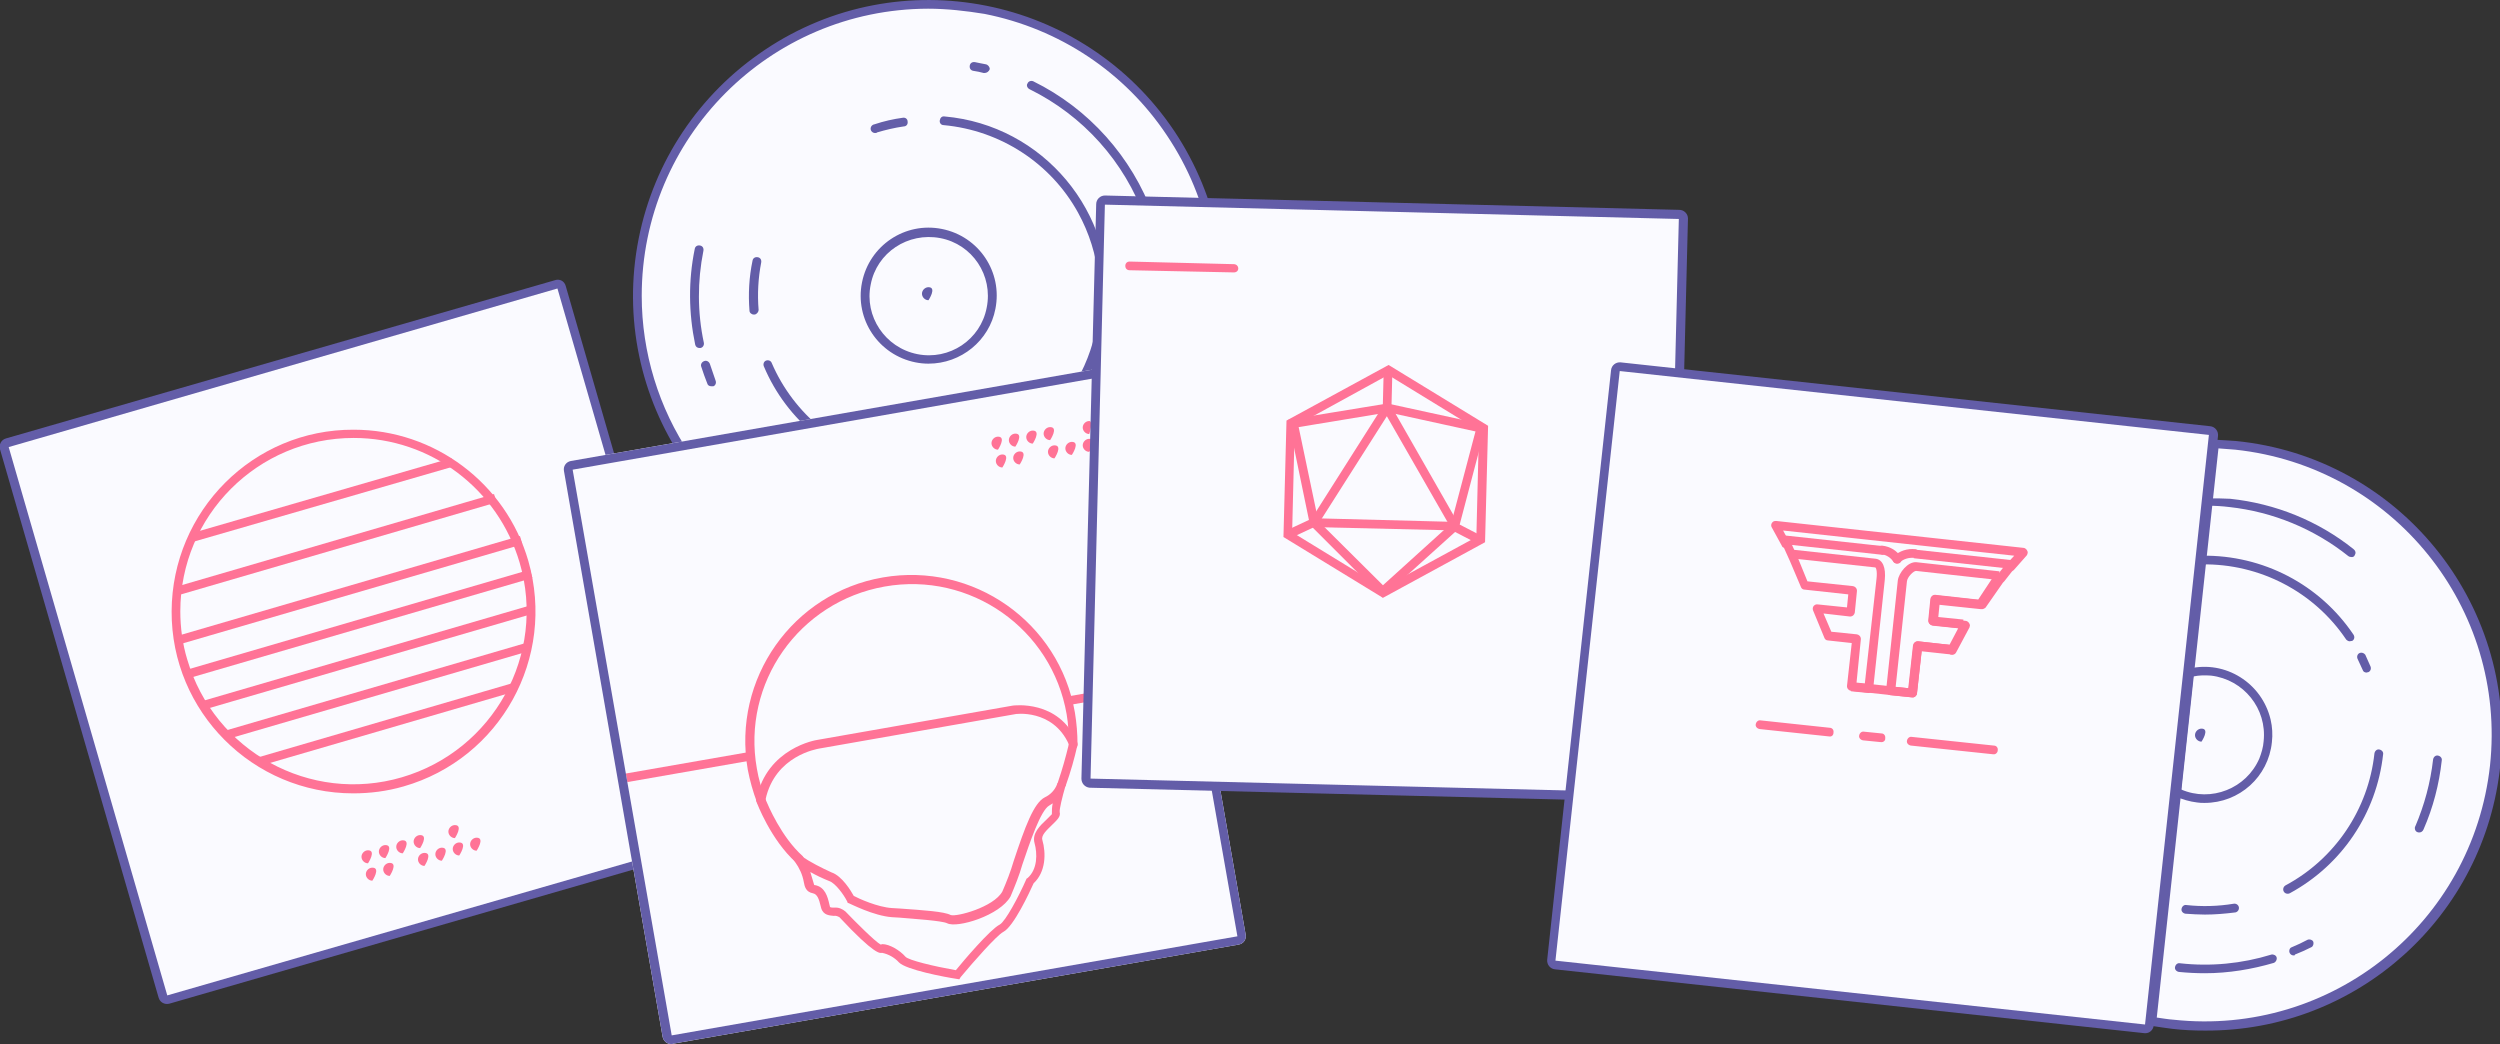 <?xml version="1.0" encoding="utf-8"?>
<!-- Generator: Adobe Illustrator 19.2.1, SVG Export Plug-In . SVG Version: 6.00 Build 0)  -->
<svg version="1.1" id="Layer_1" xmlns="http://www.w3.org/2000/svg" xmlns:xlink="http://www.w3.org/1999/xlink" x="0px" y="0px"
	 viewBox="0 0 575.4 240.3" style="enable-background:new 0 0 575.4 240.3;" xml:space="preserve">
<rect x="0" y="0" width="575.4" height="240.3" fill="#333333" stroke="none"/>
<style type="text/css">
	.st0{fill:#FAFAFF;}
	.st1{fill:#635DA8;}
	.st2{fill:#FFFFFF;}
	.st3{fill:#FF7396;}
</style>
<title>relax</title>
<ellipse transform="matrix(0.194 -0.981 0.981 0.194 105.442 264.403)" class="st0" cx="213.7" cy="68" rx="67" ry="67"/>
<path class="st1" d="M213.9,136.1c-4.5,0-9-0.4-13.4-1.3l0,0c-36.8-7.3-60.8-43.1-53.5-79.9c3.5-17.7,13.9-33.3,29-43.4
	C207.1-9.4,249.4-1,270.3,30.2c10,15,13.7,33.4,10.2,51.1C274.1,113,246.3,136,213.9,136.1z M213.6,2c-36.5,0.1-65.9,29.7-65.9,66.1
	c0,13,3.9,25.8,11.2,36.6c9.7,14.6,24.8,24.6,42,28l0,0c35.8,7.1,70.5-16.1,77.6-51.9c3.4-17.2-0.1-35-9.9-49.6
	c-9.7-14.6-24.8-24.6-42-28C222.3,2.5,217.9,2,213.6,2L213.6,2z"/>
<path class="st1" d="M213.7,83.7c-1,0-2-0.1-3-0.3l0,0c-8.5-1.7-14-9.9-12.3-18.4c1.7-8.5,9.9-14,18.4-12.3
	c8.5,1.7,14,9.9,12.3,18.4C227.7,78.4,221.2,83.7,213.7,83.7z M211.1,81.5c7.4,1.5,14.6-3.3,16-10.7c1.5-7.4-3.3-14.6-10.7-16
	s-14.6,3.3-16,10.7c0,0,0,0,0,0C198.9,72.8,203.7,80,211.1,81.5L211.1,81.5z"/>
<path class="st2" d="M252.6,106.3c-0.6,0-1-0.5-1-1c0-0.3,0.1-0.5,0.3-0.7c11.5-12.1,16.7-28.9,14-45.3c-0.1-0.6,0.3-1.1,0.8-1.2
	c0.6-0.1,1.1,0.3,1.2,0.8c2.9,17.1-2.5,34.5-14.5,47.1C253.1,106.2,252.9,106.3,252.6,106.3z"/>
<path class="st1" d="M264.4,50.9c-0.4,0-0.8-0.3-0.9-0.7c-4.7-13-14.2-23.6-26.6-29.7c-0.5-0.3-0.7-0.9-0.4-1.3
	c0.2-0.5,0.8-0.7,1.3-0.5c12.8,6.3,22.7,17.4,27.6,30.8c0.2,0.5-0.1,1.1-0.6,1.3C264.6,50.9,264.5,50.9,264.4,50.9z"/>
<path class="st1" d="M226.6,16.8h-0.2c-0.8-0.2-1.6-0.4-2.4-0.5c-0.6-0.1-0.9-0.6-0.8-1.2c0.1-0.6,0.6-0.9,1.2-0.8
	c0.8,0.2,1.6,0.3,2.5,0.5c0.5,0.1,0.9,0.6,0.9,1.1C227.6,16.5,227.1,16.8,226.6,16.8z"/>
<path class="st1" d="M161,80.1c-0.5,0-0.9-0.3-1-0.8c-1.5-7.2-1.6-14.7-0.1-22c0.1-0.6,0.6-0.9,1.2-0.8c0.6,0.1,0.9,0.6,0.8,1.2
	c-1.4,7-1.4,14.2,0.1,21.2c0.1,0.5-0.2,1.1-0.8,1.2c0,0,0,0,0,0L161,80.1z"/>
<path class="st1" d="M163.7,88.9c-0.4,0-0.8-0.2-0.9-0.6c-0.5-1.3-1-2.6-1.4-3.9c-0.2-0.5,0.1-1.1,0.7-1.3c0.5-0.2,1.1,0.1,1.3,0.7
	l0,0c0.4,1.3,0.9,2.5,1.3,3.8c0.2,0.5,0,1.1-0.5,1.3C164,88.9,163.8,88.9,163.7,88.9z"/>
<path class="st2" d="M203.3,121.8h-0.2c-5.4-1.1-10.7-3-15.5-5.6c-0.5-0.3-0.7-0.9-0.4-1.4c0.3-0.5,0.9-0.7,1.4-0.4
	c4.7,2.5,9.7,4.3,14.9,5.4c0.5,0.1,0.9,0.7,0.7,1.2C204.1,121.5,203.7,121.8,203.3,121.8z"/>
<path class="st2" d="M225.8,107.5c-0.6,0.1-1.1-0.3-1.2-0.8c-0.1-0.6,0.3-1.1,0.9-1.2c0.9-0.3,1.8-0.6,2.6-0.9
	c0.5-0.2,1.1,0,1.3,0.5c0.2,0.5,0,1.1-0.5,1.3c0,0-0.1,0-0.1,0c-0.9,0.4-1.8,0.7-2.8,1C226,107.4,225.9,107.5,225.8,107.5z"/>
<path class="st1" d="M233.3,104.3c-0.6,0-1-0.5-1-1c0-0.4,0.2-0.7,0.5-0.9c19-10.5,25.8-34.5,15.3-53.5
	c-6.3-11.4-17.9-18.9-30.9-20.1c-0.6,0-1-0.5-0.9-1.1s0.5-1,1.1-0.9c22.7,2,39.5,22.1,37.5,44.8c-1.2,13.7-9.1,25.8-21.1,32.5
	C233.6,104.2,233.5,104.3,233.3,104.3z"/>
<path class="st1" d="M201.6,30.6c-0.6,0.1-1.1-0.3-1.2-0.8c-0.1-0.6,0.3-1.1,0.9-1.2c2.1-0.7,4.3-1.2,6.5-1.5
	c0.6-0.1,1.1,0.3,1.1,0.9c0.1,0.6-0.3,1.1-0.9,1.1l0,0c-2.1,0.3-4.2,0.8-6.2,1.4C201.8,30.6,201.7,30.6,201.6,30.6z"/>
<path class="st1" d="M173.5,72.4c-0.5,0-1-0.4-1-0.9c-0.3-3.8-0.1-7.7,0.7-11.5c0.1-0.6,0.6-0.9,1.2-0.8c0.6,0.1,0.9,0.6,0.8,1.2
	c-0.7,3.6-0.9,7.3-0.6,10.9c0,0.5-0.4,1-0.9,1.1L173.5,72.4L173.5,72.4z"/>
<path class="st1" d="M205.9,108.6h-0.2c-13.4-2.7-24.6-11.7-29.9-24.3c-0.2-0.5,0-1.1,0.5-1.3c0.5-0.2,1.1,0,1.3,0.5
	c5.1,11.9,15.8,20.6,28.5,23.1c0.5,0.1,0.9,0.7,0.7,1.2C206.7,108.2,206.3,108.5,205.9,108.6z"/>
<path class="st1" d="M213.7,69.1c0,0,2-3,0-3c-0.8,0-1.5,0.7-1.5,1.5S212.9,69.1,213.7,69.1L213.7,69.1z"/>
<path class="st0" d="M1.7,101.9L128,65.4c0.5-0.2,1.1,0.2,1.2,0.7l36.5,126.3c0.2,0.5-0.2,1.1-0.7,1.2L38.8,230.1
	c-0.5,0.2-1.1-0.2-1.2-0.7L1,103.1C0.9,102.6,1.2,102.1,1.7,101.9z"/>
<path class="st1" d="M166.7,192.1L130.2,65.8c-0.3-1.1-1.4-1.7-2.5-1.3L1.4,100.9c-1.1,0.3-1.7,1.4-1.4,2.5c0,0,0,0,0,0l36.5,126.2
	c0.3,1.1,1.4,1.7,2.5,1.4c0,0,0,0,0,0l126.3-36.5C166.4,194.2,167,193.1,166.7,192.1z M38.5,229.1L2,102.9l126.3-36.5l36.5,126.3
	L38.5,229.1z"/>
<path class="st3" d="M81.3,182.6c-23.1,0-41.9-18.8-41.8-41.9s18.8-41.9,41.9-41.8c18.6,0,35,12.3,40.2,30.2l0,0
	c6.4,22.3-6.4,45.5-28.7,51.9C89.1,182.1,85.2,182.6,81.3,182.6z M81.4,100.8c-22.1,0-39.9,17.9-39.9,39.9c0,3.7,0.5,7.5,1.6,11.1
	c6.2,21.1,28.3,33.3,49.4,27.1s33.3-28.3,27.1-49.4C114.6,112.5,99.1,100.8,81.4,100.8L81.4,100.8z"/>
<rect x="43.3" y="114" transform="matrix(0.961 -0.278 0.278 0.961 -29.014 25.154)" class="st3" width="62" height="2"/>
<rect x="39.5" y="124.3" transform="matrix(0.96 -0.28 0.28 0.96 -31.977 26.722)" class="st3" width="76" height="2"/>
<rect x="39.6" y="134.8" transform="matrix(0.96 -0.28 0.28 0.96 -34.809 28.002)" class="st3" width="82" height="2"/>
<rect x="40.9" y="142.7" transform="matrix(0.96 -0.28 0.28 0.96 -36.928 28.808)" class="st3" width="83" height="2"/>
<rect x="45.1" y="150.3" transform="matrix(0.96 -0.28 0.28 0.96 -38.986 29.743)" class="st3" width="79" height="2"/>
<rect x="50.3" y="158" transform="matrix(0.96 -0.28 0.28 0.96 -41.047 30.675)" class="st3" width="73" height="2"/>
<rect x="58.6" y="165.7" transform="matrix(0.96 -0.28 0.28 0.96 -43.106 31.607)" class="st3" width="61" height="2"/>
<path class="st3" d="M84.7,198.7c0,0,2-3,0-3c-0.8,0-1.5,0.7-1.5,1.5S83.9,198.7,84.7,198.7L84.7,198.7z"/>
<path class="st3" d="M85.7,202.7c0,0,2-3,0-3c-0.8,0-1.5,0.7-1.5,1.5S84.9,202.7,85.7,202.7L85.7,202.7z"/>
<path class="st3" d="M89.7,201.6c0,0,2-3,0-3c-0.8,0-1.5,0.7-1.5,1.5S88.9,201.6,89.7,201.6L89.7,201.6z"/>
<path class="st3" d="M88.7,197.5c0,0,2-3,0-3c-0.8,0-1.5,0.7-1.5,1.5S87.9,197.5,88.7,197.5L88.7,197.5z"/>
<path class="st3" d="M92.7,196.4c0,0,2-3,0-3c-0.8,0-1.5,0.7-1.5,1.5S91.9,196.4,92.7,196.4L92.7,196.4z"/>
<path class="st3" d="M96.7,195.2c0,0,2-3,0-3c-0.8,0-1.5,0.7-1.5,1.5S95.9,195.2,96.7,195.2L96.7,195.2z"/>
<path class="st3" d="M97.7,199.3c0,0,2-3,0-3c-0.8,0-1.5,0.7-1.5,1.5S96.9,199.3,97.7,199.3L97.7,199.3z"/>
<path class="st3" d="M101.7,198.1c0,0,2-3,0-3c-0.8,0-1.5,0.7-1.5,1.5S100.9,198.1,101.7,198.1L101.7,198.1z"/>
<path class="st3" d="M105.7,196.9c0,0,2-3,0-3c-0.8,0-1.5,0.7-1.5,1.5S104.9,196.9,105.7,196.9L105.7,196.9z"/>
<path class="st3" d="M109.7,195.8c0,0,2-3,0-3c-0.8,0-1.5,0.7-1.5,1.5S108.9,195.8,109.7,195.8L109.7,195.8L109.7,195.8z"/>
<path class="st3" d="M104.7,192.9c0,0,2-3,0-3c-0.8,0-1.5,0.7-1.5,1.5S103.9,192.9,104.7,192.9L104.7,192.9z"/>
<path class="st0" d="M131.6,107.1l130.2-22.8c0.5-0.1,1.1,0.3,1.2,0.8l22.8,130.2c0.1,0.5-0.3,1.1-0.8,1.2l-130.2,22.8
	c-0.5,0.1-1.1-0.3-1.2-0.8l-22.8-130.2C130.7,107.7,131.1,107.2,131.6,107.1z"/>
<rect x="143.5" y="175.5" transform="matrix(0.985 -0.172 0.172 0.985 -28.043 29.945)" class="st3" width="30" height="2"/>
<path class="st2" d="M154.5,240.3c-1,0-1.8-0.7-2-1.7l-22.7-130.2c-0.2-1.1,0.5-2.1,1.6-2.3l130.2-22.8c1.1-0.2,2.1,0.5,2.3,1.6
	l22.8,130.2c0.2,1.1-0.5,2.1-1.6,2.3l-130.1,22.8C154.8,240.3,154.7,240.3,154.5,240.3z M261.9,85.3l-130.1,22.8l22.8,130.2
	l130.2-22.8L261.9,85.3z M284.7,215.5l0.2,1L284.7,215.5L284.7,215.5z"/>
<path class="st1" d="M154.5,240.3c-1,0-1.8-0.7-2-1.7l-22.7-130.2c-0.2-1.1,0.5-2.1,1.6-2.3l130.2-22.8c1.1-0.2,2.1,0.5,2.3,1.6
	l22.8,130.2c0.2,1.1-0.5,2.1-1.6,2.3l-130.1,22.8C154.8,240.3,154.7,240.3,154.5,240.3z M261.9,85.3l-130.1,22.8l22.8,130.2
	l130.2-22.8L261.9,85.3z M284.7,215.5l0.2,1L284.7,215.5L284.7,215.5z"/>
<path class="st3" d="M175.1,185.2c-0.4,0-0.8-0.2-0.9-0.6c-0.9-2.4-1.6-4.9-2.1-7.5c-3.6-20.8,10.3-40.6,31.1-44.2
	s40.6,10.3,44.2,31.1c0.4,2.4,0.6,4.9,0.6,7.4c0,0.6-0.4,1-1,1s-1-0.4-1-1c0-2.3-0.1-4.7-0.5-7c-3.4-19.7-22.2-32.9-41.9-29.4
	s-32.9,22.2-29.4,41.9c0.4,2.4,1.1,4.8,2,7.1c0.2,0.5-0.1,1.1-0.7,1.2C175.3,185.1,175.2,185.1,175.1,185.2z"/>
<rect x="246" y="157.6" transform="matrix(0.985 -0.172 0.172 0.985 -23.428 47.327)" class="st3" width="30" height="2"/>
<path class="st3" d="M183.9,198.8c-0.2,0-0.5-0.1-0.7-0.3c-5.8-5.2-9-13.7-9.1-14c-0.1-0.2-0.1-0.4,0-0.6
	c2.4-11.8,13.9-13.6,14-13.6l45-7.9c0.1,0,10.6-1.5,14.8,8.4c0.1,0.2,0.1,0.4,0.1,0.6c-0.7,3.2-1.6,6.3-2.7,9.4
	c-0.2,0.5-0.8,0.7-1.3,0.5c-0.5-0.2-0.7-0.8-0.5-1.3c1-2.9,1.8-5.8,2.5-8.7c-3.7-8.2-12.4-7-12.5-6.9l-45,7.9
	c-0.4,0.1-10.1,1.6-12.3,11.7c0.6,1.4,3.6,8.6,8.5,13c0.4,0.4,0.4,1,0,1.4C184.5,198.7,184.2,198.8,183.9,198.8z"/>
<path class="st3" d="M220.8,225.4l-0.6-0.1c-2.7-0.4-11.7-2.1-13.3-3.8c-1-1.1-2.4-1.9-3.9-2.2c-0.4,0.1-1.6,0.6-9.8-8.2
	c-0.4-0.2-0.8-0.4-1.3-0.3c-0.9-0.1-2.4-0.1-2.9-1.8l-0.1-0.4c-0.4-1.7-0.8-2.8-1.8-3c-1.6-0.3-1.9-1.5-2.1-2.6
	c-0.3-1.7-1-3.2-2-4.6l-3-4.2l4.4,2.8c2.2,1.5,4.6,2.7,7,3.8c2.4,0.8,4.5,4.3,5.1,5.4c1.1,0.6,5.5,2.6,8.8,2.8l1.7,0.1
	c5.6,0.4,10.3,0.7,11.8,1.5c1.3,0.5,9.9-1.8,11.9-5.4c1-2.3,1.9-4.6,2.6-7c2.6-7.8,4.6-13.4,7.2-14.7c1.3-0.6,2.3-1.7,2.8-3l0.1-0.3
	l1.9,0.5c0,0,0,0.1-0.1,0.3c-0.7,2.4-1.4,5.3-1.3,5.9c0.3,1.1-0.7,1.9-1.8,3s-2.5,2.3-2.2,3.4c0.9,3.1,0.8,7.4-2,10
	c-0.9,2-4.6,10-7,11.2c-1.5,0.8-6.8,6.8-9.8,10.4L220.8,225.4z M203.1,217.3c1.6,0,4,1.4,5.3,2.9c0.7,0.8,6.5,2.2,11.6,3.1
	c1.7-2.1,7.9-9.4,10.1-10.5c1.3-0.7,4.4-6.5,6.1-10.4l0.1-0.2l0.2-0.1c2.3-2,2.3-5.6,1.6-8.1c-0.6-2.2,1.3-4,2.8-5.4
	c0.4-0.4,0.8-0.8,1.2-1.2c0-0.8,0-1.7,0.2-2.5c-0.3,0.2-0.5,0.3-0.8,0.5c-2,1.1-4.5,8.6-6.2,13.6c-0.7,2.5-1.7,4.9-2.7,7.3
	c-2.4,4.4-12.3,7.4-14.6,6.2c-1.2-0.6-7.6-1-11-1.3l-1.7-0.1c-4.2-0.3-9.6-3.1-9.9-3.2l-0.3-0.1l-0.1-0.3c-0.8-1.6-2.7-4.2-4.1-4.7
	c-1.5-0.6-3-1.3-4.4-2.1c0.2,0.7,0.4,1.3,0.6,2c0.1,0.3,0.2,0.7,0.3,1c0,0,0.1,0,0.1,0c2.4,0.4,3,2.7,3.4,4.5l0.1,0.4
	c0,0.2,0.1,0.3,1,0.3c1-0.1,1.9,0.3,2.6,0.9c2.2,2.3,6.9,7,8.1,7.6L203.1,217.3z M202.9,217.4L202.9,217.4z"/>
<path class="st3" d="M229.7,103.5c0,0,2-3,0-3c-0.8,0-1.5,0.7-1.5,1.5S228.9,103.5,229.7,103.5L229.7,103.5z"/>
<path class="st3" d="M230.7,107.6c0,0,2-3,0-3c-0.8,0-1.5,0.7-1.5,1.5S229.9,107.6,230.7,107.6L230.7,107.6z"/>
<path class="st3" d="M234.7,106.9c0,0,2-3,0-3c-0.8,0-1.5,0.7-1.5,1.5S233.9,106.9,234.7,106.9L234.7,106.9z"/>
<path class="st3" d="M233.7,102.8c0,0,2-3,0-3c-0.8,0-1.5,0.7-1.5,1.5S232.9,102.8,233.7,102.8L233.7,102.8L233.7,102.8z"/>
<path class="st3" d="M237.7,102.1c0,0,2-3,0-3c-0.8,0-1.5,0.7-1.5,1.5S236.9,102.1,237.7,102.1L237.7,102.1z"/>
<path class="st3" d="M241.7,101.3c0,0,2-3,0-3c-0.8,0-1.5,0.7-1.5,1.5S240.9,101.3,241.7,101.3L241.7,101.3z"/>
<path class="st3" d="M242.7,105.5c0,0,2-3,0-3c-0.8,0-1.5,0.7-1.5,1.5S241.9,105.5,242.7,105.5L242.7,105.5z"/>
<path class="st3" d="M246.7,104.7c0,0,2-3,0-3c-0.8,0-1.5,0.7-1.5,1.5S245.9,104.7,246.7,104.7L246.7,104.7z"/>
<path class="st3" d="M250.7,104c0,0,2-3,0-3c-0.8,0-1.5,0.7-1.5,1.5S249.9,104,250.7,104L250.7,104z"/>
<path class="st2" d="M254.7,103.3c0,0,2-3,0-3c-0.8,0-1.5,0.7-1.5,1.5S253.9,103.3,254.7,103.3L254.7,103.3z"/>
<path class="st3" d="M250.7,99.9c0,0,1-3,0-3c-0.8,0-1.5,0.7-1.5,1.5S249.9,99.9,250.7,99.9L250.7,99.9z"/>
<path class="st0" d="M254.3,46.1l132.1,3.3c0.6,0,1,0.5,1,1l-3.3,132.1c0,0.6-0.5,1-1,1L251,180.2c-0.6,0-1-0.5-1-1l3.3-132.1
	C253.3,46.5,253.8,46.1,254.3,46.1z"/>
<path class="st1" d="M383.1,184.7h-0.4v-0.1l-131.9-3.3c-1.1-0.1-1.9-1-1.9-2.1L252.3,47c0-1.1,0.9-2,2-2c0,0,0.1,0,0.1,0l132.1,3.3
	c1.1,0,2,0.9,2,2l-3.3,132.3C385.1,183.8,384.2,184.7,383.1,184.7z M254.3,47.1L251,179.2l132.1,3.3l3.3-132.1L254.3,47.1z"/>
<polygon class="st3" points="334,121.6 319.2,95.8 303.3,120.8 301.6,119.8 319.3,91.9 335.7,120.6 "/>
<rect x="315.4" y="88.7" transform="matrix(2.495562e-002 -1 1 2.495562e-002 221.692 406.752)" class="st3" width="8" height="2"/>
<polygon class="st3" points="318.2,137.5 301.7,121 303.1,119.6 318.3,134.7 334.1,120.4 335.5,121.9 "/>
<path class="st3" d="M335.6,122.1l-34-0.8l-5.1-24.7l22.6-3.7l0.2,1l0.2-1l22.5,4.9L335.6,122.1z M303.3,119.3l30.8,0.8l5.5-20.8
	l-20.1-4.4l-20.6,3.4L303.3,119.3z"/>
<path class="st3" d="M318.3,137.6l-22.9-14l0.7-26.8L319.6,84l22.9,14l-0.7,26.8L318.3,137.6z M297.4,122.5l20.9,12.8l21.5-11.7
	l0.6-24.5l-20.9-12.8L298,98.1L297.4,122.5z"/>
<rect x="296.1" y="120.7" transform="matrix(0.907 -0.421 0.421 0.907 -23.41 137.317)" class="st3" width="6.6" height="2"/>
<rect x="336.8" y="119.3" transform="matrix(0.459 -0.888 0.888 0.459 73.697 366.41)" class="st3" width="2" height="6.7"/>
<path class="st3" d="M284,62.7L284,62.7l-24-0.5c-0.6,0-1-0.4-1-1s0.4-1,1-1l24,0.6c0.5,0,1,0.4,1,1C285,62.3,284.6,62.7,284,62.7z"
	/>
<path class="st0" d="M372.9,84.4l135.7,14.7c0.5,0.1,0.9,0.6,0.9,1.1l-14.7,135.7c-0.1,0.5-0.6,0.9-1.1,0.9l-135.7-14.7
	c-0.5-0.1-0.9-0.6-0.9-1.1l14.7-135.7C371.8,84.7,372.3,84.3,372.9,84.4z"/>
<path class="st1" d="M493.8,237.8h-0.2l-135.7-14.7c-1.1-0.1-1.9-1.1-1.8-2.2l14.7-135.7c0.1-1.1,1.1-1.9,2.2-1.8l135.7,14.7
	c1.1,0.1,1.9,1.1,1.8,2.2L495.7,236C495.6,237,494.8,237.8,493.8,237.8z M493.8,235.8l-0.1,1L493.8,235.8L493.8,235.8z M372.8,85.4
	L358,221.1l135.7,14.7l14.7-135.7L372.8,85.4z"/>
<path class="st3" d="M440.1,160.5h-0.1L426,159c-0.5-0.1-0.9-0.5-0.9-1.1c0,0,0,0,0,0l1.1-9.9l-5.5-0.6c-0.4,0-0.7-0.3-0.8-0.6
	l-2.6-6.3c-0.2-0.5,0-1.1,0.5-1.3c0.1-0.1,0.3-0.1,0.5-0.1l6.8,0.7l0.3-3l-10.1-1.1c-0.4,0-0.7-0.3-0.8-0.6l-2.5-5.9l-1.4-3.1
	c-0.2-0.1-0.4-0.2-0.5-0.5l-2.3-4.2c-0.3-0.5-0.1-1.1,0.4-1.4c0.2-0.1,0.4-0.1,0.6-0.1l57,6.2c0.5,0.1,0.9,0.6,0.9,1.1
	c0,0.2-0.1,0.4-0.2,0.6l-3,3.4c-0.1,0.1-0.3,0.2-0.4,0.3l-1.8,2.3l-0.1,0.1l-0.2,0.2l-3.9,5.6c-0.1,0.2-0.3,0.3-0.5,0.4l-0.3,0.1
	c-0.1,0-0.3,0-0.4,0l-9.5-1l-0.3,3l6.4,0.7c0.5,0.1,0.9,0.6,0.9,1.1c0,0.1-0.1,0.2-0.1,0.4l-3.1,5.8c-0.2,0.4-0.7,0.6-1.2,0.5
	c-0.1,0-0.2-0.1-0.2-0.1l-6.5-0.7l-1.1,9.9C441,160.2,440.6,160.6,440.1,160.5z M427.3,157.1l11.9,1.3l1.1-9.9
	c0.1-0.5,0.5-0.9,1.1-0.9c0,0,0,0,0,0l7.3,0.8l2-3.8l-5.9-0.6c-0.5-0.1-0.9-0.5-0.9-1.1c0,0,0,0,0,0l0.5-5c0.1-0.5,0.5-0.9,1.1-0.9
	c0,0,0,0,0,0l10.1,1.1l3.7-5.3l0.1-0.1l0.2-0.2l2.1-2.7c0.1-0.2,0.3-0.3,0.5-0.4l1.4-1.5l-53.2-5.8l0.8,1.5c0.3,0.1,0.6,0.3,0.7,0.6
	l1.9,4.2l2.2,5.4l10.5,1.1c0.5,0.1,0.9,0.5,0.9,1.1c0,0,0,0,0,0l-0.5,5c-0.1,0.5-0.5,0.9-1.1,0.9c0,0,0,0,0,0l-6.1-0.7l1.8,4.2
	l5.9,0.6c0.5,0.1,0.9,0.5,0.9,1.1c0,0,0,0,0,0L427.3,157.1z"/>
<path class="st3" d="M440.1,160.5h-0.1l-5-0.5c-0.5-0.1-0.9-0.5-0.9-1.1c0,0,0,0,0,0l2.7-25.3c0.2-1.7,2.3-4.4,4.3-4.2l19.1,2.1
	l-0.2,2l-19-2.1c-0.6,0-2,1.4-2.1,2.4l-2.6,24.3l3,0.3l1.1-9.9c0.1-0.5,0.5-0.9,1.1-0.9c0,0,0,0,0,0l8,0.9l-0.2,2l-7-0.8l-1.1,9.9
	C441.1,160.2,440.6,160.6,440.1,160.5z"/>
<path class="st3" d="M451.7,144.7l-7-0.8c-0.5-0.1-0.9-0.5-0.9-1.1c0,0,0,0,0,0l0.5-5c0.1-0.5,0.5-0.9,1.1-0.9c0,0,0,0,0,0l9.9,1.1
	l3.7-5.6l1.7,1.1l-4.1,6.1c-0.2,0.3-0.5,0.4-0.9,0.4l-9.5-1l-0.3,3l6,0.6L451.7,144.7z"/>
<path class="st3" d="M430.1,159.5H430l-4-0.4l0.2-2l3,0.3l2.7-24.2c0.2-1.7-0.1-2.6-0.3-2.6l-19.3-2.1l0.2-2l19.2,2.1
	c1.6,0.2,2.4,2,2.1,4.9l-2.7,25.3C431.1,159.1,430.6,159.5,430.1,159.5z"/>
<rect x="421.2" y="113.9" transform="matrix(0.108 -0.994 0.994 0.108 251.966 531.61)" class="st3" width="2" height="23"/>
<rect x="451" y="117.1" transform="matrix(0.108 -0.994 0.994 0.108 275.364 564.13)" class="st3" width="2" height="23"/>
<path class="st3" d="M436.6,129.7c-0.3,0-0.7-0.2-0.8-0.4c-0.6-0.9-1.6-1.6-2.7-1.7c-0.6-0.1-1-0.6-0.9-1.1c0.1-0.6,0.6-1,1.1-0.9
	c1.7,0.2,3.3,1.1,4.2,2.6c0.3,0.5,0.2,1.1-0.3,1.4C437,129.7,436.8,129.7,436.6,129.7z"/>
<path class="st3" d="M436.6,129.7c-0.6,0-1-0.5-1-1c0-0.3,0.1-0.5,0.3-0.7c1.3-1.2,3.1-1.8,4.9-1.6c0.6,0.1,1,0.6,0.9,1.1
	c-0.1,0.6-0.6,1-1.1,0.9c-1.2-0.1-2.4,0.2-3.3,1C437.1,129.6,436.9,129.7,436.6,129.7z"/>
<path class="st3" d="M421,169.5L421,169.5l-16-1.7c-0.6-0.1-1-0.6-0.9-1.1c0.1-0.6,0.6-1,1.1-0.9l15.9,1.7c0.6,0,1,0.5,0.9,1.1
	C422,169.2,421.6,169.6,421,169.5z"/>
<path class="st3" d="M432.9,170.8h-0.1l-4-0.4c-0.6-0.1-1-0.6-0.9-1.1c0.1-0.6,0.6-1,1.1-0.9l4,0.4c0.6,0,1,0.5,0.9,1.1
	C434,170.4,433.5,170.9,432.9,170.8z"/>
<path class="st3" d="M458.8,173.6h-0.1l-18.9-2c-0.6-0.1-1-0.6-0.9-1.1c0.1-0.6,0.6-1,1.1-0.9l18.9,2c0.6,0,1,0.5,0.9,1.1
	C459.8,173.2,459.3,173.7,458.8,173.6z"/>
<path class="st0" d="M574,176.4c-4,36.8-37.1,63.4-73.9,59.4c-1.6-0.2-2.9-0.4-4.8-0.7l14.4-132.9c2,0.1,3.3,0.2,4.9,0.3
	C551.4,106.5,578,139.6,574,176.4z"/>
<path class="st1" d="M507.5,237.2c-2.5,0-5-0.1-7.5-0.4c-1.6-0.2-2.9-0.4-4.9-0.7l-0.9-0.2l14.6-134.7h0.9c2.1,0.1,3.3,0.2,4.9,0.3
	c37.4,3.7,64.6,37.1,60.9,74.4C572,210.9,542.5,237.4,507.5,237.2z M496.4,234.2c1.5,0.2,2.5,0.4,3.9,0.5
	c36.3,3.9,68.8-22.2,72.8-58.5l0,0c3.9-36.3-22.3-68.8-58.6-72.7c-1.3-0.1-2.4-0.2-3.9-0.3L496.4,234.2z"/>
<path class="st1" d="M507.4,184.8c-0.6,0-1.1,0-1.7-0.1c-1.7-0.2-3.4-0.7-5-1.4l-0.3-0.1c-0.4-0.2-0.6-0.6-0.5-1l3-27.4
	c0-0.4,0.3-0.7,0.6-0.8c0.1,0,0.2-0.1,0.3-0.1c8.4-2,16.8,3.3,18.8,11.7c0.4,1.7,0.5,3.5,0.3,5.2l0,0
	C522.1,178.8,515.4,184.8,507.4,184.8z M502,181.7c6.9,3,15-0.2,18-7.1c0.5-1.3,0.9-2.6,1-4l0,0c0.8-7.5-4.6-14.2-12.1-15.1
	c-1.4-0.1-2.7-0.1-4.1,0.2L502,181.7z M504,155L504,155L504,155L504,155z"/>
<path class="st1" d="M541.1,128.2c-0.2,0-0.5-0.1-0.6-0.2c-7.9-6.3-17.4-10.2-27.4-11.3c-1.6-0.2-3.3-0.3-4.9-0.3
	c-0.5,0.1-0.9-0.2-1-0.7s0.2-0.9,0.7-1c0.1,0,0.2,0,0.3,0l0,0c1.7,0,3.4,0,5.1,0.1c10.4,1.1,20.3,5.1,28.4,11.6
	c0.4,0.3,0.6,0.8,0.3,1.3C541.9,128.1,541.5,128.3,541.1,128.2z"/>
<path class="st1" d="M507.5,224c-2,0-4-0.1-6-0.3c-0.6-0.1-1-0.6-0.9-1.1c0.1-0.6,0.6-1,1.1-0.9c7.1,0.8,14.3,0.1,21.1-2
	c0.5-0.1,1.1,0.2,1.2,0.7c0.1,0.5-0.2,1-0.6,1.2C518.3,223.1,512.9,224,507.5,224z"/>
<path class="st1" d="M527.9,219.9c-0.6,0-1-0.5-1-1c0-0.4,0.2-0.8,0.6-0.9c1.2-0.5,2.5-1.1,3.6-1.7c0.5-0.2,1.1,0,1.3,0.4
	c0.2,0.5,0,1.1-0.4,1.3c-1.2,0.6-2.5,1.2-3.8,1.7C528.2,219.9,528.1,219.9,527.9,219.9z"/>
<path class="st1" d="M556.8,191.6c-0.6,0-1-0.4-1-1c0-0.1,0-0.3,0.1-0.4c2.1-4.9,3.5-10.1,4.1-15.4c0.1-0.6,0.6-1,1.1-0.9
	c0.6,0.1,1,0.6,0.9,1.1c-0.6,5.5-2,10.9-4.2,15.9C557.6,191.4,557.2,191.6,556.8,191.6z"/>
<path class="st1" d="M544.7,154.8c-0.4,0-0.8-0.2-0.9-0.6c-0.4-0.9-0.8-1.7-1.2-2.6c-0.2-0.5,0-1.1,0.5-1.3c0.5-0.2,1,0,1.3,0.4
	c0.4,0.9,0.8,1.8,1.2,2.7c0.2,0.5,0,1.1-0.5,1.3C544.9,154.7,544.8,154.8,544.7,154.8z"/>
<path class="st1" d="M540.8,147.6c-0.3,0-0.6-0.2-0.8-0.4c-7.4-11-19.9-17.5-33.2-17.3c-0.6,0-1-0.4-1-1s0.4-1,1-1
	c14-0.2,27.1,6.6,34.9,18.2c0.3,0.5,0.2,1.1-0.3,1.4C541.2,147.5,541,147.6,540.8,147.6z"/>
<path class="st1" d="M507.5,210.5c-1.5,0-3-0.1-4.5-0.2c-0.6-0.1-1-0.6-0.9-1.1c0.1-0.6,0.6-1,1.1-0.9c3.6,0.4,7.3,0.3,10.9-0.3
	c0.6-0.1,1.1,0.3,1.2,0.8c0.1,0.6-0.3,1.1-0.8,1.2C512.1,210.3,509.8,210.5,507.5,210.5z"/>
<path class="st1" d="M526.5,205.7c-0.6,0-1-0.5-1-1c0-0.4,0.2-0.7,0.5-0.9c11.4-6.1,19.1-17.5,20.5-30.4c0.1-0.6,0.6-1,1.1-0.9
	c0.6,0.1,1,0.6,0.9,1.1c-1.5,13.6-9.5,25.5-21.5,32C526.8,205.7,526.7,205.7,526.5,205.7z"/>
<path class="st1" d="M506.7,170.7c0,0,2-3,0-3c-0.8,0-1.5,0.7-1.5,1.5S505.9,170.7,506.7,170.7L506.7,170.7z"/>
</svg>
